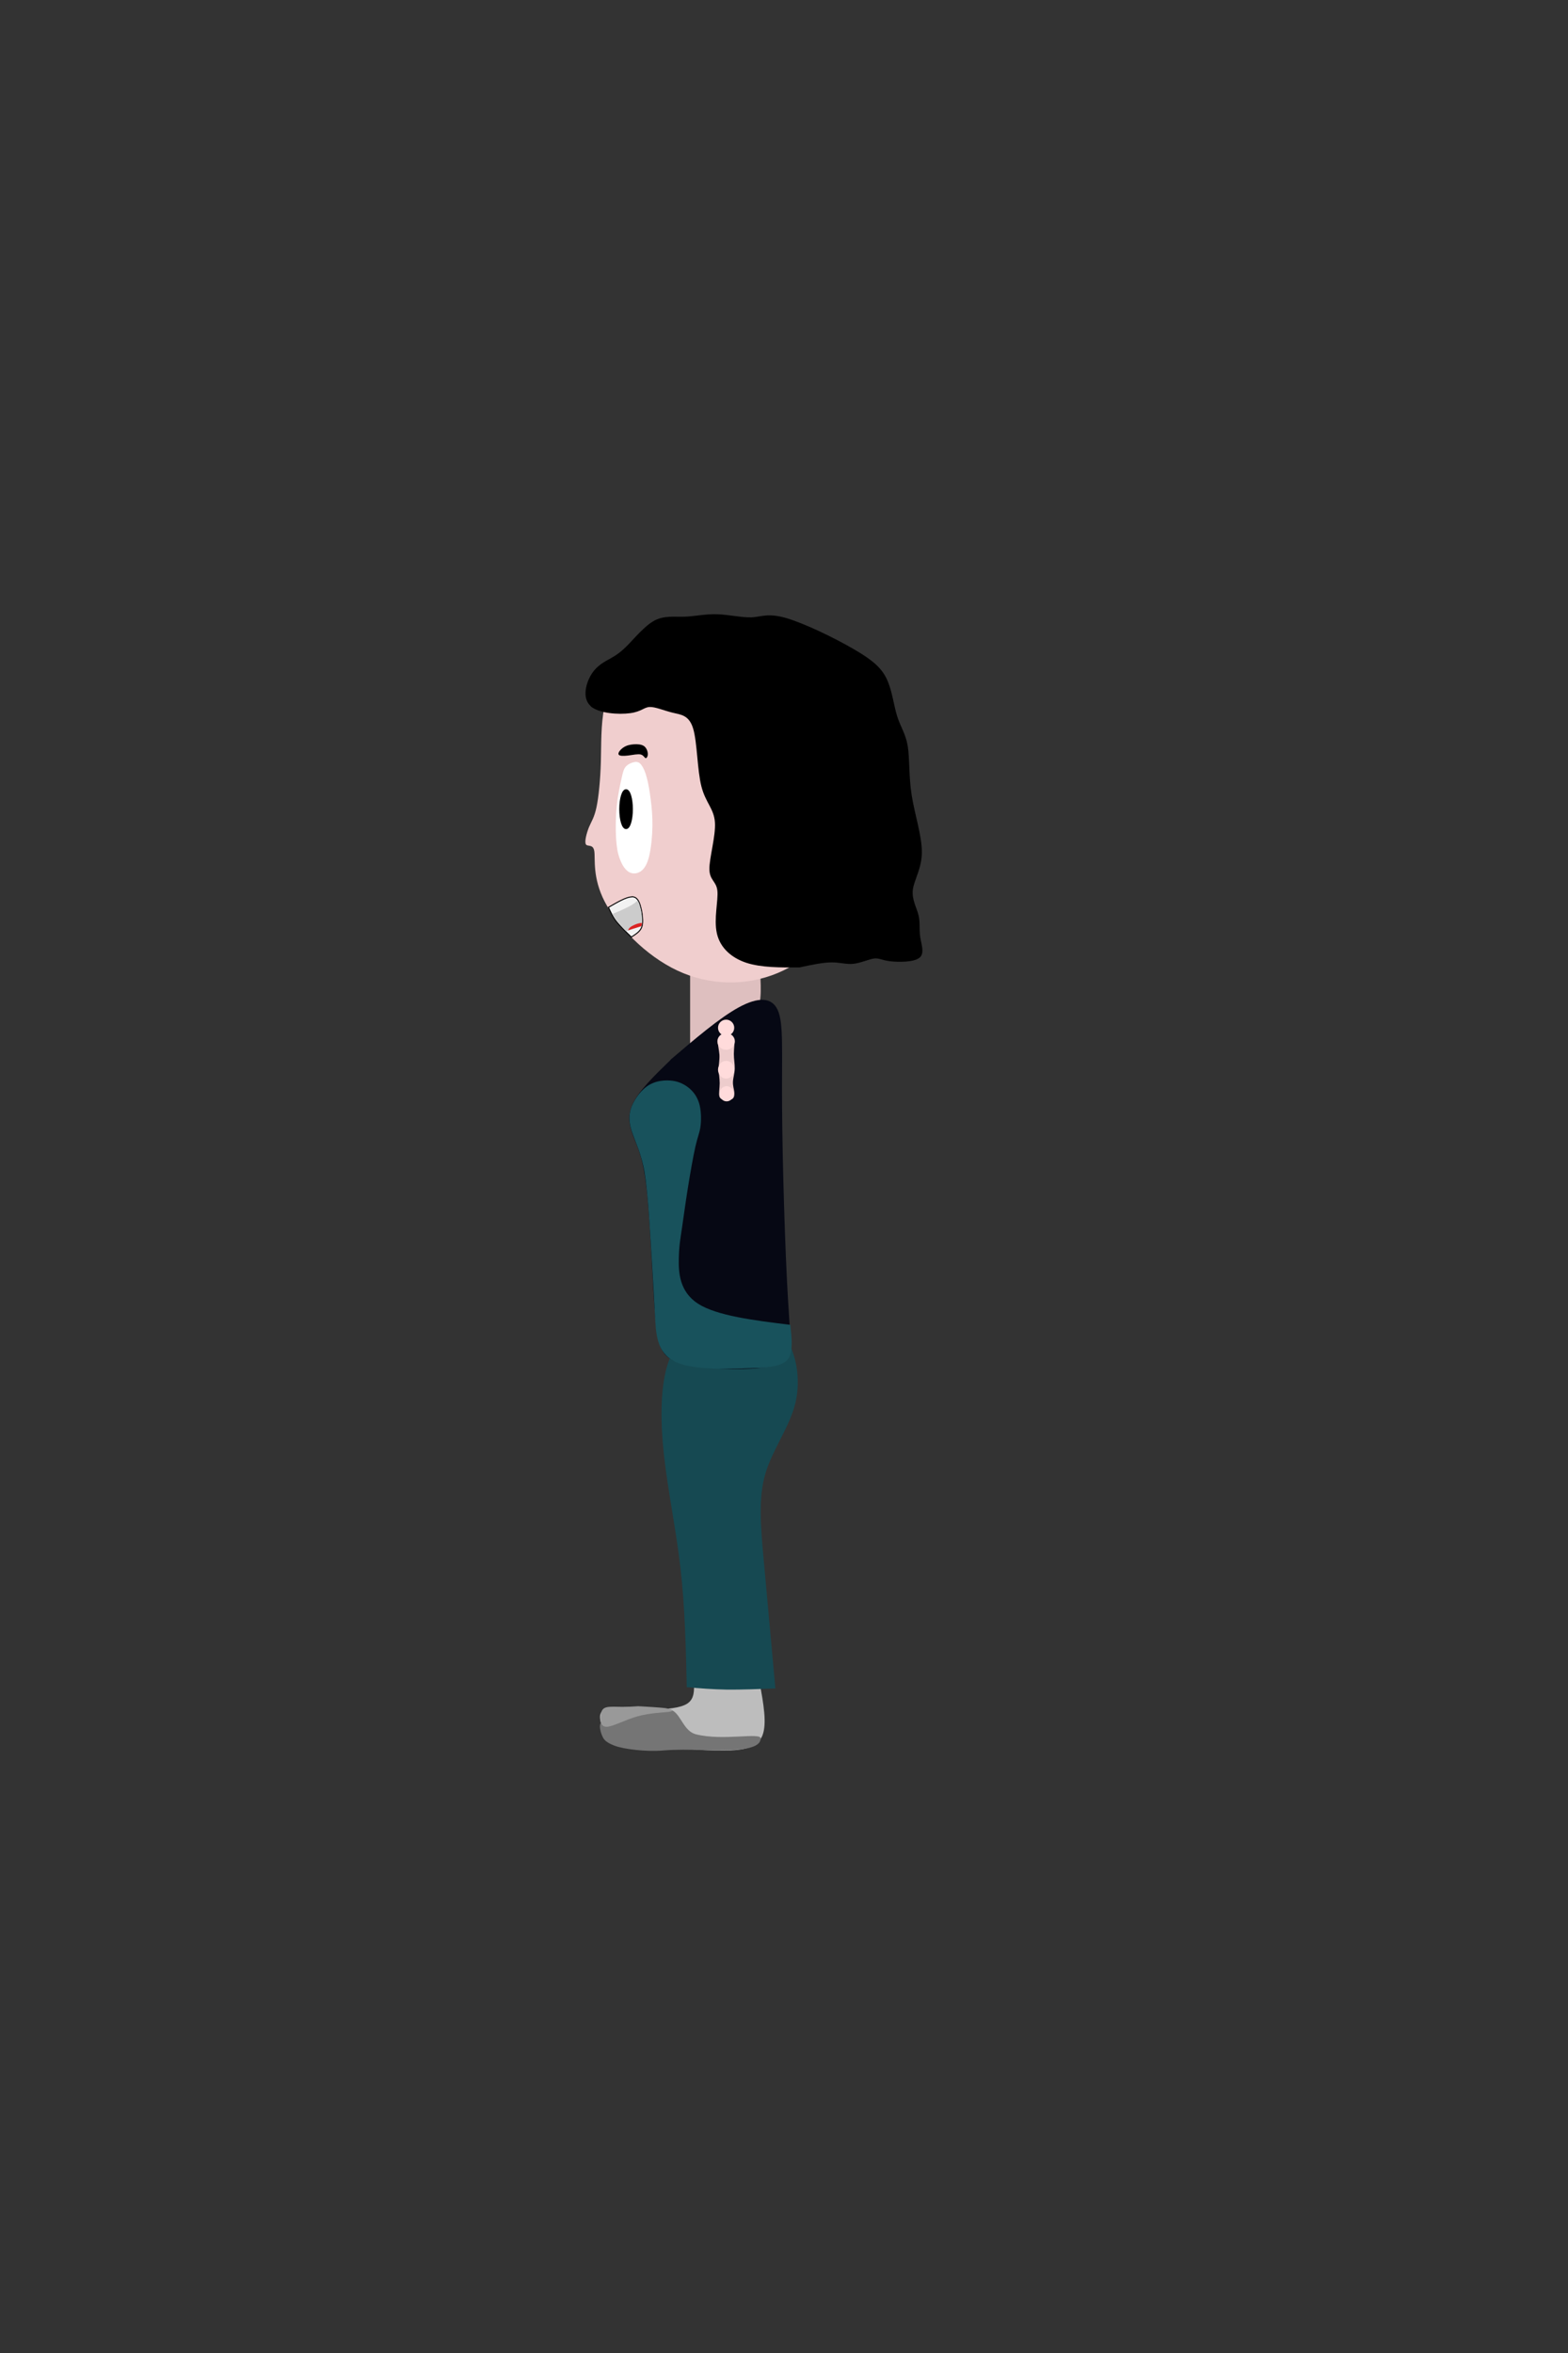 <?xml version="1.0" encoding="UTF-8"?>
<!DOCTYPE svg PUBLIC "-//W3C//DTD SVG 1.1//EN" "http://www.w3.org/Graphics/SVG/1.1/DTD/svg11.dtd">
<!-- Creator: CorelDRAW X6 -->
<svg xmlns="http://www.w3.org/2000/svg" xml:space="preserve" width="121.92mm" height="182.88mm" version="1.1" style="shape-rendering:geometricPrecision; text-rendering:geometricPrecision; image-rendering:optimizeQuality; fill-rule:evenodd; clip-rule:evenodd"
viewBox="0 0 12192 18288"
 xmlns:xlink="http://www.w3.org/1999/xlink">
 <rect x="0" y="0" width="12192" height="18288" fill="#333333" stroke="none"/>
 <defs>
  <style type="text/css">
   <![CDATA[
    .str1 {stroke:black;stroke-width:7.62}
    .str0 {stroke:black;stroke-width:20}
    .fil2 {fill:black}
    .fil9 {fill:#060814}
    .fil8 {fill:#164952}
    .fil12 {fill:#18525C}
    .fil13 {fill:#757575}
    .fil14 {fill:#999999}
    .fil7 {fill:#BDBDBD}
    .fil5 {fill:#CCCCCC}
    .fil6 {fill:#DB2323}
    .fil0 {fill:#DEBFBF}
    .fil10 {fill:#EDCCCC}
    .fil1 {fill:#F0CECE}
    .fil4 {fill:#F2F2F2}
    .fil11 {fill:#FFDBDB}
    .fil3 {fill:white}
   ]]>
  </style>
 </defs>
 <g id="Capa_x0020_1">
  <path class="fil0" d="M5366 8251c96,-54 192,-109 287,-167 95,-58 190,-121 232,-215 42,-94 31,-219 22,-366 -8,-147 -14,-317 -19,-486 -174,0 -348,1 -522,1 0,411 0,822 0,1233z"/>
  <path class="fil1" d="M5677 4870c-94,6 -173,18 -309,53 -135,35 -326,94 -453,193 -126,98 -188,237 -216,379 -28,142 -23,287 -27,427 -4,139 -17,272 -34,352 -17,80 -38,107 -58,154 -19,47 -37,115 -24,135 13,20 56,-6 65,53 9,59 -16,204 81,392 97,188 316,419 566,536 250,117 533,121 778,19 245,-102 453,-310 558,-667 105,-356 107,-861 84,-1189 -23,-328 -70,-479 -191,-590 -121,-111 -315,-182 -466,-217 -151,-35 -260,-35 -354,-29z"/>
  <path class="fil2" d="M4848 5809c-24,16 -45,42 -38,55 6,13 39,12 75,8 36,-5 75,-13 97,-8 22,6 29,25 37,28 8,3 18,-11 18,-31 0,-20 -9,-47 -29,-62 -20,-14 -51,-16 -80,-14 -29,2 -56,8 -80,24z"/>
  <path class="fil3" d="M4833 6049c-11,50 -28,126 -37,211 -9,85 -10,179 -6,250 4,71 12,118 28,162 16,44 38,83 68,103 29,19 65,18 95,-2 29,-20 52,-57 67,-121 15,-64 24,-154 25,-231 1,-77 -5,-141 -13,-204 -8,-63 -18,-126 -31,-173 -12,-47 -27,-78 -41,-97 -14,-19 -28,-27 -50,-25 -22,3 -52,15 -70,34 -18,19 -24,43 -35,93z"/>
  <ellipse class="fil2 str0" cx="4868" cy="6289" rx="43" ry="145"/>
  <path class="fil4 str1" d="M4913 6970c42,-1 57,39 66,70 9,31 13,55 16,85 3,30 4,66 -11,93 -15,27 -45,46 -75,65 -44,-42 -87,-84 -117,-122 -30,-39 -45,-74 -61,-109 70,-40 139,-81 181,-81z"/>
  <path class="fil5" d="M4761 7104c23,-9 45,-19 73,-31 27,-13 60,-28 81,-41 21,-13 32,-23 42,-33 4,5 7,11 13,25 5,15 12,38 17,64 4,26 6,55 6,73 -1,19 -4,28 -7,37 -4,2 -8,3 -28,10 -20,7 -55,18 -90,30 -26,-27 -52,-54 -70,-76 -18,-22 -27,-40 -37,-57z"/>
  <path class="fil6" d="M4884 7231c23,-8 47,-15 63,-20 16,-5 24,-8 29,-9 5,-2 8,-3 10,-4 1,-3 2,-5 3,-8 1,-3 2,-7 2,-10 1,-3 1,-5 1,-7 -2,0 -5,0 -12,1 -7,1 -20,4 -29,7 -9,3 -15,6 -24,10 -9,4 -20,10 -28,17 -8,7 -12,15 -16,23z"/>
  <path class="fil2" d="M4594 5489c-66,-58 -42,-164 -4,-234 38,-69 91,-101 138,-127 47,-26 87,-48 146,-107 59,-59 137,-156 215,-198 78,-41 158,-27 237,-30 79,-3 159,-22 250,-19 91,3 193,27 269,24 76,-4 125,-35 266,5 141,41 374,153 525,241 151,87 220,149 260,236 41,87 53,200 79,284 26,84 67,138 83,234 16,96 7,232 31,384 24,151 80,317 79,443 -1,126 -60,213 -70,289 -10,76 30,141 44,199 14,58 4,109 13,169 9,60 37,129 -7,163 -44,34 -161,34 -228,26 -67,-9 -85,-26 -125,-21 -40,6 -104,35 -160,41 -56,6 -104,-12 -173,-11 -68,1 -157,20 -245,39 -148,1 -297,2 -414,-36 -117,-39 -204,-117 -229,-229 -25,-112 12,-256 4,-331 -8,-75 -61,-80 -62,-168 -1,-87 50,-257 43,-363 -7,-107 -72,-151 -105,-279 -33,-128 -32,-341 -64,-449 -32,-107 -95,-109 -161,-125 -66,-16 -134,-46 -178,-44 -44,2 -63,36 -151,48 -88,12 -243,3 -309,-55z"/>
  <path class="fil7" d="M5396 13076c2,64 3,128 -51,164 -54,36 -164,45 -265,45 -101,0 -193,-8 -265,-9 -72,-1 -124,4 -142,36 -18,32 -2,91 23,134 25,42 60,68 110,84 50,16 114,23 264,38 149,15 383,39 551,38 168,0 270,-25 307,-117 37,-92 8,-250 -21,-409 -85,-8 -170,-16 -255,-16 -85,-1 -171,6 -257,13z"/>
  <path class="fil8" d="M5800 10279c108,12 226,16 307,121 80,106 123,314 78,503 -45,189 -177,359 -234,551 -56,192 -37,407 -11,689 26,282 57,631 89,980 -131,5 -262,10 -377,9 -115,-2 -213,-10 -312,-19 -7,-311 -14,-621 -49,-926 -35,-305 -99,-605 -129,-885 -30,-280 -26,-539 35,-715 61,-176 180,-270 289,-306 108,-36 206,-15 314,-2z"/>
  <path class="fil9" d="M5213 8239c-127,123 -254,246 -299,353 -45,107 -7,197 29,287 36,90 69,181 93,440 24,259 38,687 61,934 23,247 55,314 240,353 185,39 524,49 681,8 157,-41 132,-134 109,-517 -23,-383 -43,-1055 -46,-1495 -3,-440 13,-646 -33,-750 -46,-104 -154,-104 -303,-23 -149,81 -341,245 -532,408z"/>
  <path class="fil9" d="M5726 8063c-41,-3 -116,-3 -157,1 -40,3 -46,10 -57,24 -11,14 -28,36 -37,67 -10,32 -13,74 -11,128 1,54 7,119 17,157 10,38 24,49 35,58 11,8 19,14 59,17 40,3 113,3 153,0 40,-3 47,-9 57,-17 9,-8 20,-20 30,-54 10,-34 18,-90 20,-144 1,-54 -4,-104 -14,-141 -10,-37 -24,-60 -34,-74 -11,-14 -18,-20 -60,-22z"/>
  <path class="fil10" d="M5583 8084c7,-24 35,-24 62,-24 27,0 52,0 61,23 9,23 0,68 0,109 0,41 8,78 7,114 -1,37 -13,73 -14,103 -1,30 7,52 10,74 3,22 1,44 -11,55 -11,11 -32,12 -53,11 -21,-1 -44,-4 -51,-26 -7,-23 2,-65 2,-104 0,-40 -8,-76 -8,-111 0,-35 8,-69 6,-110 -3,-41 -17,-89 -10,-113z"/>
  <circle class="fil11" cx="5646" cy="7988" r="63"/>
  <ellipse class="fil11" cx="5646" cy="8094" rx="68" ry="65"/>
  <ellipse class="fil11" cx="5646" cy="8314" rx="63" ry="69"/>
  <ellipse class="fil11" cx="5650" cy="8501" rx="55" ry="59"/>
  <path class="fil12" d="M4935 8552c18,-31 43,-64 72,-90 29,-26 63,-45 105,-56 42,-10 90,-12 135,-3 44,9 84,30 118,60 34,30 61,71 75,126 13,55 13,125 6,171 -7,47 -20,70 -38,148 -18,78 -41,209 -60,328 -19,119 -33,225 -45,306 -12,81 -23,138 -25,242 -2,104 4,255 150,349 146,93 431,129 717,164 11,101 22,203 -13,258 -34,55 -114,65 -193,75 -276,11 -552,22 -693,-48 -141,-69 -146,-219 -153,-356 -7,-138 -15,-264 -23,-399 -8,-135 -17,-280 -24,-381 -7,-101 -13,-159 -18,-208 -5,-49 -10,-90 -18,-137 -9,-47 -22,-100 -42,-158 -20,-58 -48,-120 -62,-171 -14,-51 -14,-91 -8,-125 6,-35 19,-64 37,-95z"/>
  <path class="fil13" d="M4794 13306c-59,19 -75,31 -88,51 -13,19 -38,25 -41,54 -3,29 13,77 28,101 16,24 45,40 83,55 38,15 103,27 170,34 67,7 141,10 211,4 215,-17 378,10 566,-5 176,-14 187,-59 192,-85 11,-56 -289,19 -505,-36 -93,-24 -115,-151 -182,-185 -56,-29 -128,-17 -173,-18 -102,-3 -201,12 -260,31z"/>
  <path class="fil14" d="M4717 13269c30,-7 78,-3 122,-3 44,0 84,-2 124,-5 38,2 75,4 118,7 42,3 89,6 119,13 30,7 44,18 0,24 -44,6 -145,7 -244,35 -99,28 -194,82 -242,81 -48,-1 -48,-56 -43,-92 5,-36 17,-53 46,-60z"/>
 </g>
</svg>
